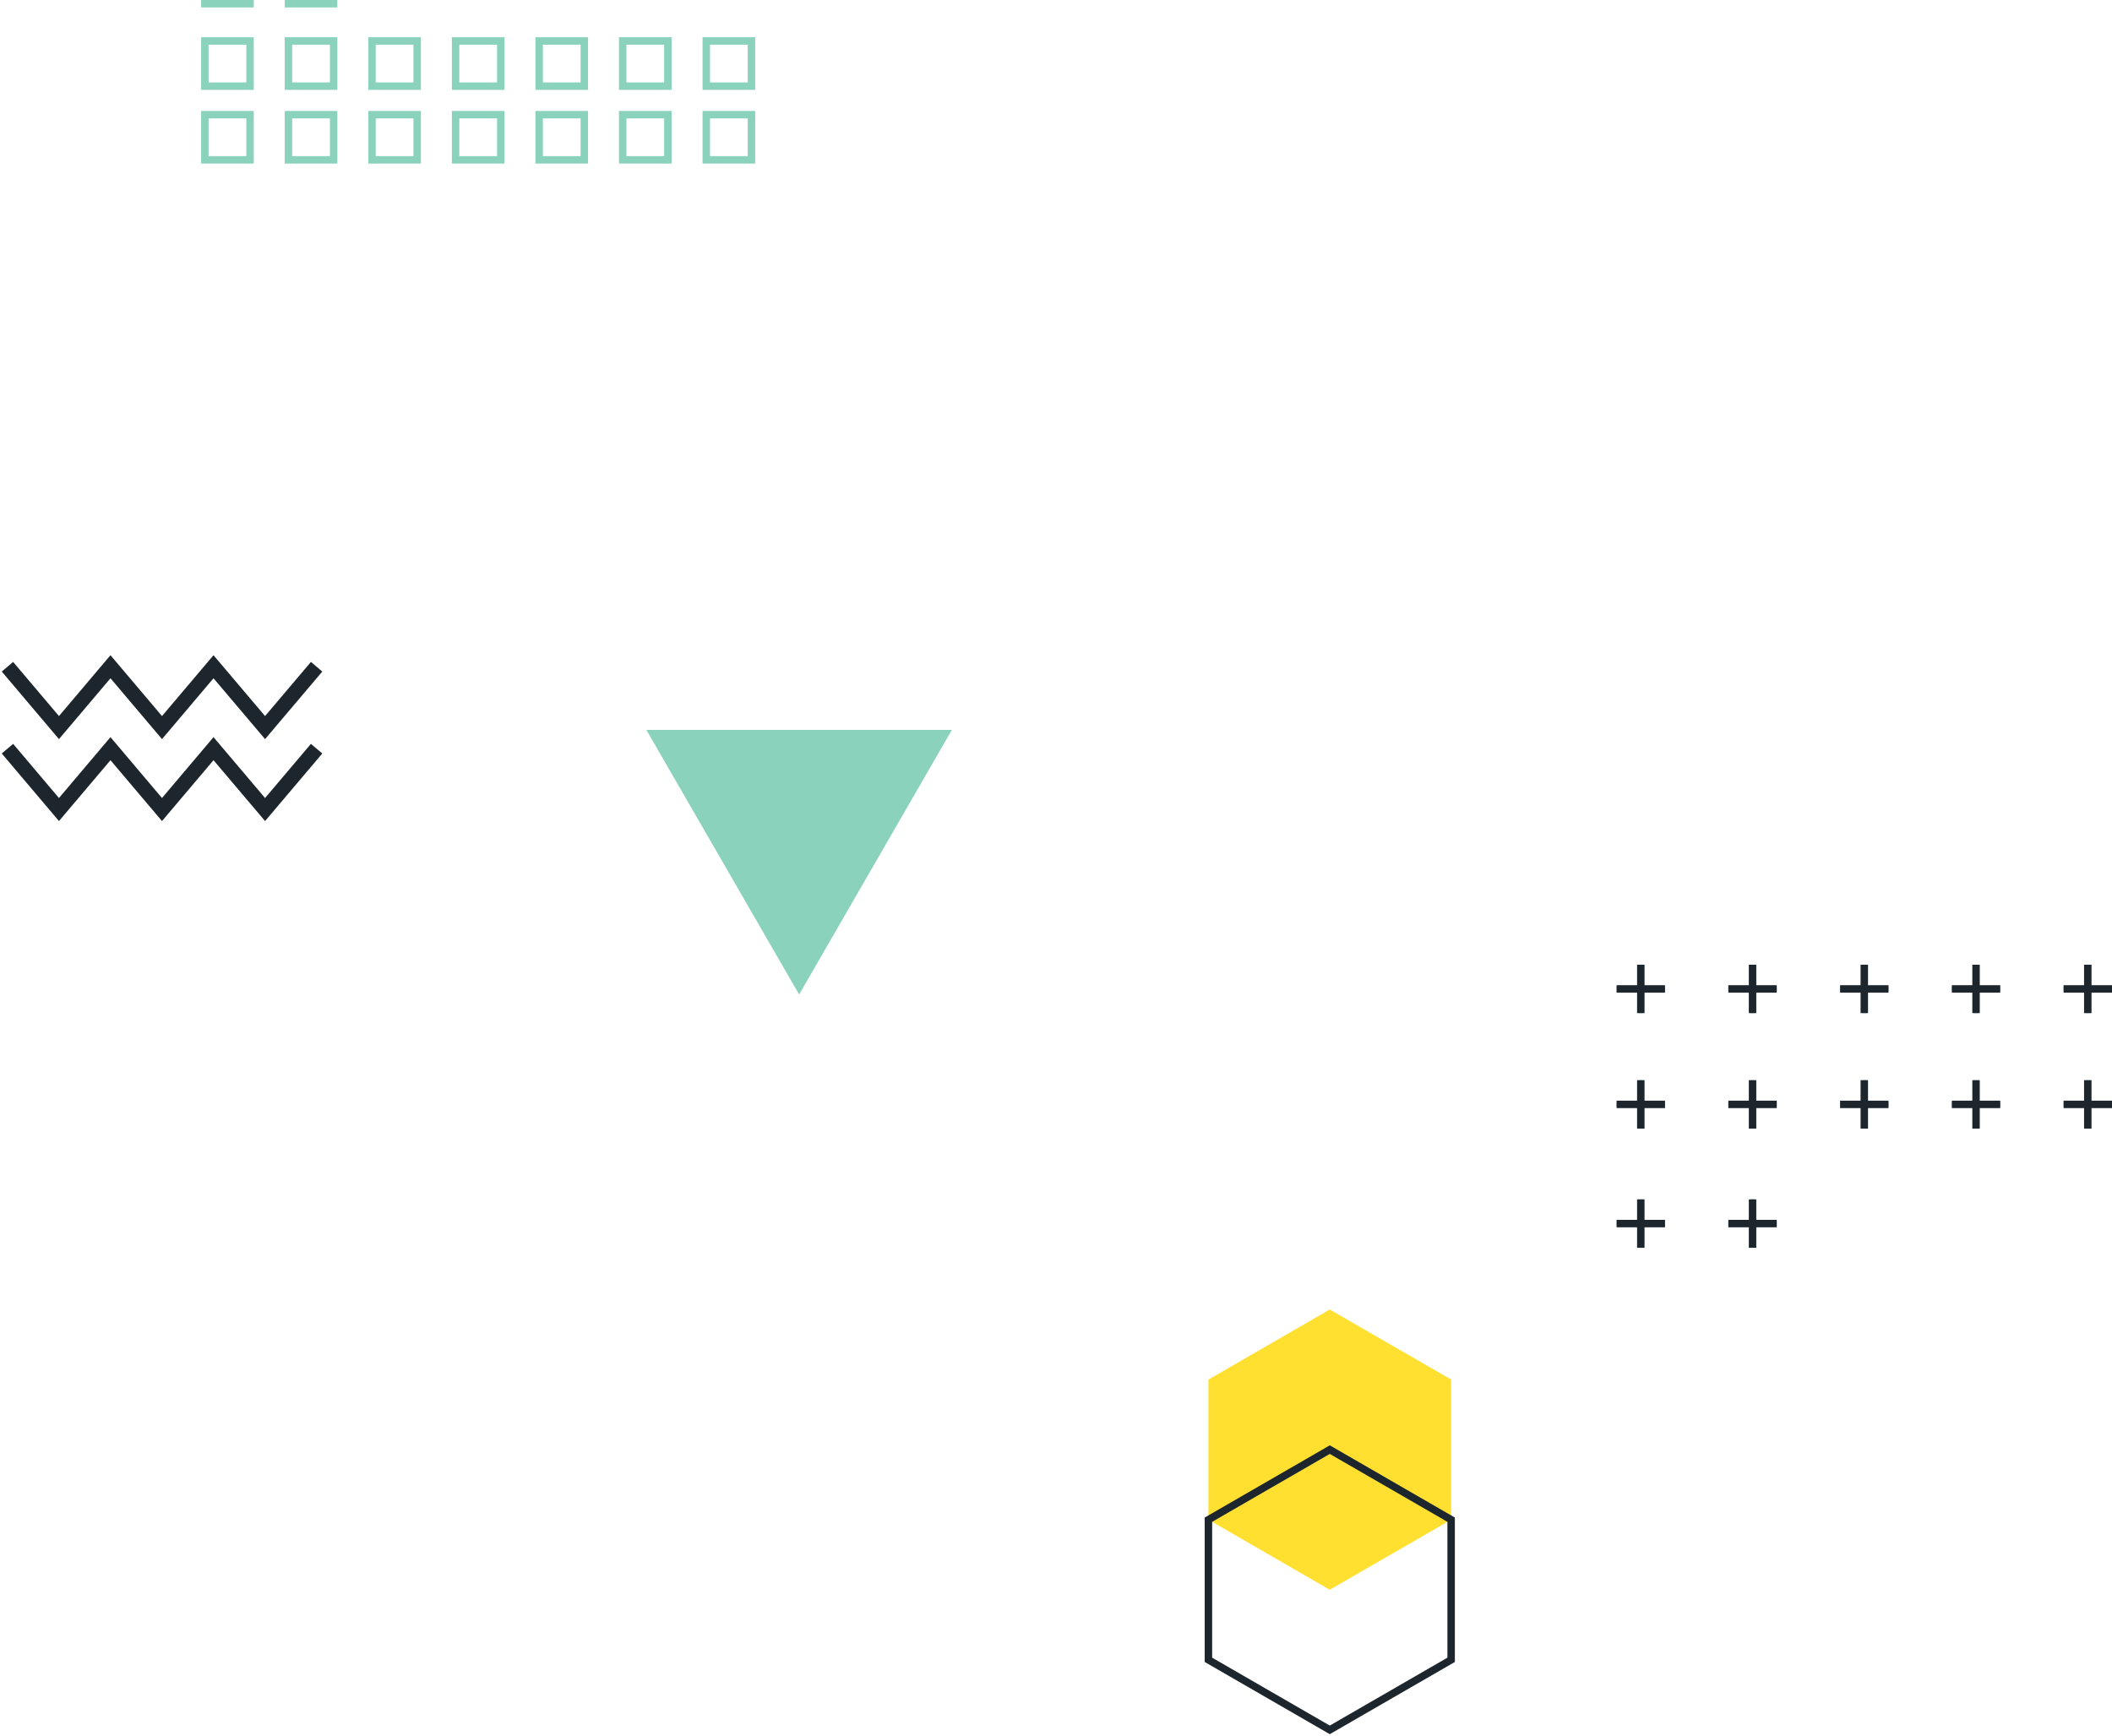 <svg width="567" height="466" viewBox="0 0 567 466" fill="none" xmlns="http://www.w3.org/2000/svg">
	<path d="M324.42 408L357 426.81L389.58 408V370.38L357 351.57L324.42 370.38V408Z" fill="#FFE031" />
	<path d="M324.42 445.62L357 464.43L389.58 445.62V408L357 389.19L324.42 408V445.62Z" stroke="#1D262D" stroke-width="2" stroke-miterlimit="10" />
	<path d="M214.54 267L173.53 195.96H255.55L214.54 267Z" fill="#8BD2BD" />
	<path d="M2 201L15.83 217.34L29.66 201L43.49 217.34L57.32 201L71.16 217.34L85 201" stroke="#1D262D" stroke-width="4" stroke-miterlimit="10" />
	<path d="M2 179L15.83 195.34L29.66 179L43.49 195.34L57.32 179L71.16 195.34L85 179" stroke="#1D262D" stroke-width="4" stroke-miterlimit="10" />
	<path d="M440.5 335V322M447 328.5H434H447Z" stroke="#8BD2BD" stroke-miterlimit="10" />
	<path d="M440.5 303V290M447 296.5H434H447Z" stroke="#8BD2BD" stroke-miterlimit="10" />
	<path d="M440.5 272V259M447 265.5H434H447Z" stroke="#8BD2BD" stroke-miterlimit="10" />
	<path d="M440.5 335V322M447 328.5H434H447Z" stroke="#1D262D" stroke-width="2" stroke-miterlimit="10" />
	<path d="M440.5 303V290M447 296.5H434H447Z" stroke="#1D262D" stroke-width="2" stroke-miterlimit="10" />
	<path d="M440.5 272V259M447 265.5H434H447Z" stroke="#1D262D" stroke-width="2" stroke-miterlimit="10" />
	<path d="M470.5 335V322M477 328.5H464H477Z" stroke="#8BD2BD" stroke-miterlimit="10" />
	<path d="M470.5 303V290M477 296.5H464H477Z" stroke="#8BD2BD" stroke-miterlimit="10" />
	<path d="M470.5 272V259M477 265.5H464H477Z" stroke="#8BD2BD" stroke-miterlimit="10" />
	<path d="M470.5 335V322M477 328.5H464H477Z" stroke="#1D262D" stroke-width="2" stroke-miterlimit="10" />
	<path d="M470.5 303V290M477 296.5H464H477Z" stroke="#1D262D" stroke-width="2" stroke-miterlimit="10" />
	<path d="M470.5 272V259M477 265.5H464H477Z" stroke="#1D262D" stroke-width="2" stroke-miterlimit="10" />
	<path d="M500.5 303V290M507 296.5H494H507Z" stroke="#8BD2BD" stroke-miterlimit="10" />
	<path d="M500.5 272V259M507 265.5H494H507Z" stroke="#8BD2BD" stroke-miterlimit="10" />
	<path d="M500.5 303V290M507 296.5H494H507Z" stroke="#1D262D" stroke-width="2" stroke-miterlimit="10" />
	<path d="M500.5 272V259M507 265.5H494H507Z" stroke="#1D262D" stroke-width="2" stroke-miterlimit="10" />
	<path d="M530.5 303V290M537 296.5H524H537Z" stroke="#8BD2BD" stroke-miterlimit="10" />
	<path d="M530.5 272V259M537 265.5H524H537Z" stroke="#8BD2BD" stroke-miterlimit="10" />
	<path d="M530.5 303V290M537 296.5H524H537Z" stroke="#1D262D" stroke-width="2" stroke-miterlimit="10" />
	<path d="M530.5 272V259M537 265.5H524H537Z" stroke="#1D262D" stroke-width="2" stroke-miterlimit="10" />
	<path d="M560.5 303V290M567 296.5H554H567Z" stroke="#8BD2BD" stroke-miterlimit="10" />
	<path d="M560.5 272V259M567 265.5H554H567Z" stroke="#8BD2BD" stroke-miterlimit="10" />
	<path d="M560.5 303V290M567 296.5H554H567Z" stroke="#1D262D" stroke-width="2" stroke-miterlimit="10" />
	<path d="M560.5 272V259M567 265.5H554H567Z" stroke="#1D262D" stroke-width="2" stroke-miterlimit="10" />
	<path d="M67.13 11H55V23.13H67.13V11Z" stroke="#8BD2BD" stroke-width="2" stroke-miterlimit="10" />
	<path d="M89.57 11H77.44V23.13H89.57V11Z" stroke="#8BD2BD" stroke-width="2" stroke-miterlimit="10" />
	<path d="M112 11H99.87V23.13H112V11Z" stroke="#8BD2BD" stroke-width="2" stroke-miterlimit="10" />
	<path d="M134.44 11H122.31V23.13H134.44V11Z" stroke="#8BD2BD" stroke-width="2" stroke-miterlimit="10" />
	<path d="M156.87 11H144.74V23.13H156.87V11Z" stroke="#8BD2BD" stroke-width="2" stroke-miterlimit="10" />
	<path d="M179.3 11H167.17V23.13H179.3V11Z" stroke="#8BD2BD" stroke-width="2" stroke-miterlimit="10" />
	<path d="M201.74 11H189.61V23.13H201.74V11Z" stroke="#8BD2BD" stroke-width="2" stroke-miterlimit="10" />
	<path d="M67.13 30.79H55V42.92H67.13V30.79Z" stroke="#8BD2BD" stroke-width="2" stroke-miterlimit="10" />
	<path d="M89.57 30.79H77.44V42.92H89.57V30.79Z" stroke="#8BD2BD" stroke-width="2" stroke-miterlimit="10" />
	<path d="M112 30.79H99.87V42.92H112V30.79Z" stroke="#8BD2BD" stroke-width="2" stroke-miterlimit="10" />
	<path d="M134.44 30.79H122.31V42.92H134.44V30.79Z" stroke="#8BD2BD" stroke-width="2" stroke-miterlimit="10" />
	<path d="M156.87 30.79H144.74V42.92H156.87V30.79Z" stroke="#8BD2BD" stroke-width="2" stroke-miterlimit="10" />
	<path d="M179.3 30.79H167.17V42.92H179.3V30.79Z" stroke="#8BD2BD" stroke-width="2" stroke-miterlimit="10" />
	<path d="M201.74 30.79H189.61V42.92H201.74V30.79Z" stroke="#8BD2BD" stroke-width="2" stroke-miterlimit="10" />
	<path d="M55 1H67.13" stroke="#8BD2BD" stroke-width="2" stroke-miterlimit="10" stroke-linecap="square" />
	<path d="M77.44 1H89.56" stroke="#8BD2BD" stroke-width="2" stroke-miterlimit="10" stroke-linecap="square" />
</svg>
